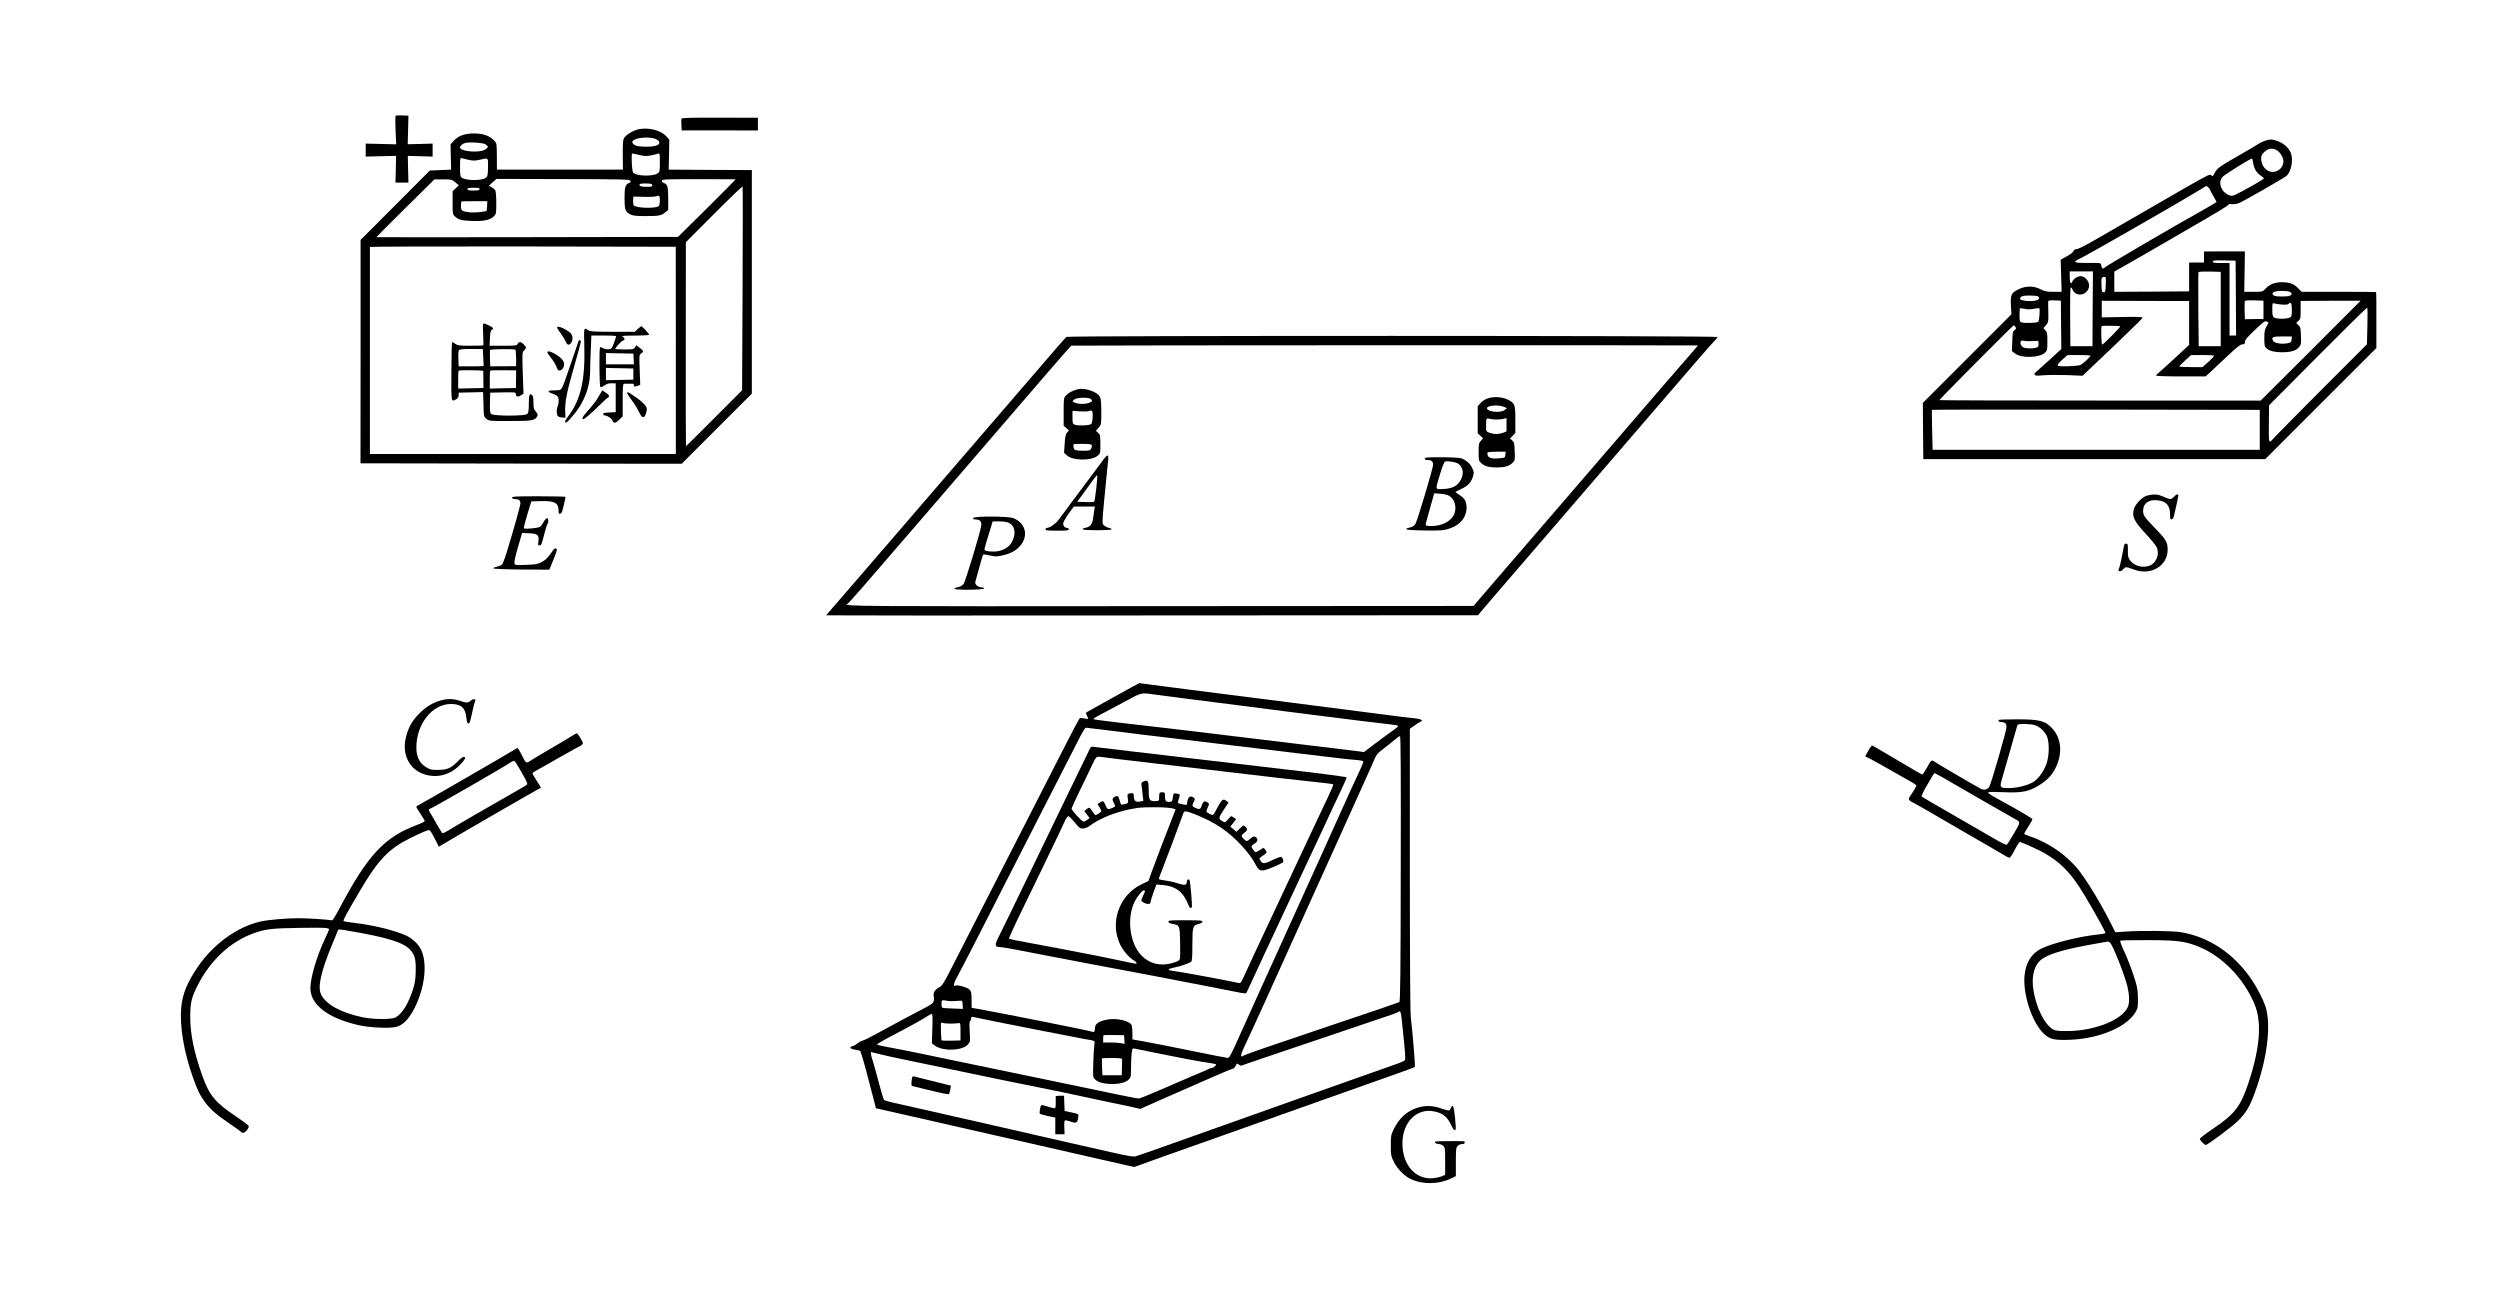 <?xml version="1.0" standalone="no"?>
<!DOCTYPE svg PUBLIC "-//W3C//DTD SVG 20010904//EN"
 "http://www.w3.org/TR/2001/REC-SVG-20010904/DTD/svg10.dtd">
<svg version="1.0" xmlns="http://www.w3.org/2000/svg"
 width="2690pt" height="1400pt" viewBox="0 0 2690 1400"
 preserveAspectRatio="xMidYMid meet">
<g transform="translate(0,1400) scale(0.1,-0.1)"
fill="#000000" stroke="none">
<path d="M4257 12754 c-4 -4 -4 -75 -1 -157 l7 -150 -164 4 -164 4 0 -70 0
-70 164 4 163 4 -3 -144 -4 -144 70 0 70 0 -4 144 -3 144 133 -4 134 -4 0 70
0 70 -134 -4 -134 -3 4 153 4 154 -65 3 c-36 2 -69 0 -73 -4z"/>
<path d="M7333 12724 c-2 -6 -3 -37 -1 -69 l3 -58 410 0 410 -1 0 69 0 68
-409 1 c-291 1 -410 -2 -413 -10z"/>
<path d="M6856 12605 c-59 -17 -126 -61 -144 -95 -9 -18 -12 -71 -11 -180 l2
-155 -678 0 -678 0 -1 142 c-1 142 -1 142 -30 172 -49 51 -119 75 -216 75
-101 0 -172 -26 -221 -82 l-31 -35 3 -136 3 -136 -114 -5 -115 -5 -372 -373
-373 -373 0 -1202 -1 -1202 1728 -3 1728 -2 377 377 378 378 0 1202 0 1203
-447 2 -448 3 4 161 3 161 -31 35 c-62 70 -208 104 -315 73z m204 -103 c22
-11 35 -24 35 -37 0 -31 -64 -47 -168 -43 -73 4 -91 8 -109 26 -18 17 -19 23
-8 36 30 38 189 49 250 18z m-1836 -55 c34 -23 33 -33 -6 -57 -63 -38 -268
-20 -268 23 0 19 30 44 60 50 54 11 187 1 214 -16z m1669 -118 c56 -13 96 -9
185 17 22 6 22 5 22 -95 0 -98 -1 -101 -27 -118 -52 -34 -230 -28 -261 10 -5
6 -12 56 -14 110 -3 94 -2 98 17 94 11 -3 46 -11 78 -18z m-1845 -50 c40 -9
64 -9 105 0 106 25 100 29 98 -79 -1 -80 -5 -98 -21 -111 -40 -34 -206 -35
-257 -3 -21 13 -23 22 -23 115 0 100 0 101 23 96 12 -4 46 -11 75 -18z m1734
-223 c7 -12 4 -18 -9 -23 -44 -15 -53 -42 -53 -163 0 -128 7 -147 63 -177 26
-14 58 -18 162 -18 147 0 171 5 214 41 l31 26 0 120 c0 128 -7 154 -46 169
-16 5 -24 15 -22 25 3 15 43 16 396 16 215 -1 394 -1 397 -1 3 -1 -135 -140
-307 -311 l-313 -309 -1623 -3 c-892 -2 -1622 -1 -1622 0 0 2 140 143 312 313
l312 309 94 0 c90 0 95 -1 131 -32 l38 -32 -33 -32 -34 -31 0 -125 c0 -116 1
-126 23 -145 40 -37 69 -45 171 -50 129 -7 209 9 248 47 27 28 28 31 28 145 0
64 -5 125 -10 136 -6 10 -24 26 -41 34 l-30 16 41 37 42 37 716 -2 c643 -1
716 -3 724 -17z m236 -48 c3 -16 -5 -18 -62 -18 -61 0 -84 9 -72 29 3 4 34 8
68 7 51 -1 63 -4 66 -18z m972 -1115 l-5 -1092 -300 -301 c-165 -166 -302
-301 -304 -301 -2 1 -3 495 -2 1098 l1 1097 302 303 c166 167 305 300 308 295
3 -4 3 -498 0 -1099z m-2830 1072 c0 -12 -14 -15 -65 -15 -51 0 -65 3 -65 15
0 12 14 15 65 15 51 0 65 -3 65 -15z m1940 -124 c0 -27 -6 -53 -12 -59 -35
-28 -250 -21 -269 9 -5 8 -8 32 -7 54 l3 40 110 -3 c61 -2 121 1 135 6 35 13
40 8 40 -47z m-1859 -56 c-1 -28 -4 -51 -5 -53 -11 -11 -131 -22 -180 -17 -86
10 -96 17 -96 69 0 23 2 45 4 47 3 3 67 4 143 4 l137 0 -3 -50z m2031 -1555
l0 -1115 -1646 0 -1646 0 0 1110 c0 611 0 1113 0 1118 0 4 740 6 1646 5 l1645
-3 1 -1115z"/>
<path d="M5197 10513 c-2 -5 -2 -57 2 -116 3 -60 4 -111 2 -113 -2 -2 -65 -4
-139 -4 -120 0 -137 2 -164 21 -16 12 -31 19 -34 16 -3 -3 -6 -145 -7 -316 -2
-339 -4 -328 53 -296 17 9 25 22 25 42 l0 28 132 3 131 3 4 -132 c3 -129 3
-131 31 -155 28 -24 30 -24 253 -24 239 0 270 5 294 50 9 17 7 26 -14 51 -22
26 -26 40 -26 99 0 47 -4 71 -15 80 -27 22 -35 0 -35 -95 0 -72 -4 -97 -16
-109 -23 -24 -365 -24 -389 0 -13 13 -15 36 -13 123 l3 106 138 3 c133 2 137
2 137 -18 0 -29 24 -35 55 -14 l28 18 -8 222 c-7 217 -6 223 14 243 27 27 26
35 -4 66 -31 30 -51 32 -65 5 -10 -19 -21 -20 -156 -20 l-146 0 4 81 c2 64 7
83 21 90 23 13 15 25 -36 49 -45 22 -54 24 -60 13z m3 -358 c3 -50 5 -92 4
-93 -2 -2 -62 -4 -136 -4 l-133 0 -3 82 c-2 45 1 87 7 93 6 8 52 12 133 12
l123 -1 5 -89z m346 82 c7 -6 11 -177 5 -177 -3 0 -67 -1 -141 -1 l-135 -1 -3
82 c-2 46 -1 88 1 94 4 10 263 13 273 3z m-346 -229 c1 -4 1 -47 1 -95 l1 -88
-136 -3 -136 -3 0 94 c0 52 2 96 5 98 8 9 265 6 265 -3z m353 -88 l-2 -95
-140 -3 -141 -3 0 94 c0 52 2 96 5 99 3 3 67 5 142 4 l137 -1 -1 -95z"/>
<path d="M5995 10480 c-3 -5 11 -31 31 -57 20 -26 46 -67 56 -90 21 -47 36
-53 61 -25 25 27 22 84 -5 109 -49 43 -133 80 -143 63z"/>
<path d="M6862 10460 l-32 -30 -238 0 c-181 0 -242 3 -257 13 -55 37 -53 41
-48 -156 11 -370 -37 -587 -171 -763 -30 -40 -41 -62 -34 -69 6 -7 25 6 55 40
141 154 213 330 213 518 0 41 3 142 7 225 l6 152 134 0 c73 0 133 -3 133 -7 0
-5 -11 -37 -24 -73 -23 -62 -25 -65 -59 -68 -21 -2 -46 4 -60 12 -13 9 -27 13
-30 9 -12 -11 -8 -421 3 -428 6 -4 25 4 43 17 23 18 44 24 77 24 l45 -1 0
-155 0 -155 -67 -3 c-52 -2 -68 -6 -68 -17 0 -8 7 -15 15 -15 29 0 76 -31 85
-55 13 -34 33 -31 75 10 l35 36 0 174 c0 133 3 175 13 176 12 1 86 1 100 0 4
-1 7 -8 7 -16 0 -17 9 -19 44 -5 l25 9 -6 161 c-6 157 -6 161 15 176 30 21 28
29 -14 61 l-37 28 -15 -23 c-13 -20 -22 -22 -113 -22 -55 0 -99 3 -99 6 0 13
65 84 82 89 25 8 23 30 -4 43 -18 8 12 11 128 11 83 1 154 4 158 8 6 6 -72 93
-84 93 -3 0 -20 -14 -38 -30z m-44 -322 l3 -58 -151 0 -150 0 0 60 0 61 148
-3 147 -3 3 -57z m-3 -163 l0 -60 -147 -3 -148 -3 0 66 0 66 148 -3 147 -3 0
-60z"/>
<path d="M6226 10332 c-2 -4 -39 -112 -82 -240 -42 -127 -85 -245 -95 -262
-18 -29 -22 -30 -85 -30 -74 0 -82 -14 -20 -35 22 -8 46 -20 54 -29 17 -17 18
-69 2 -110 -15 -39 -12 -92 5 -106 8 -6 29 -13 47 -13 l33 -2 -3 50 c-6 110
15 221 87 470 47 162 81 290 81 302 0 14 -16 18 -24 5z"/>
<path d="M5890 10209 c0 -6 15 -29 33 -52 34 -42 61 -87 71 -120 16 -50 76
-15 76 45 0 36 -42 80 -109 116 -47 24 -71 28 -71 11z"/>
<path d="M6467 9777 c-8 -12 -26 -42 -40 -67 -14 -25 -57 -80 -96 -123 -62
-68 -78 -97 -53 -97 12 0 93 71 175 152 43 43 82 78 87 78 4 0 10 6 13 14 4 9
-9 24 -33 40 l-40 26 -13 -23z"/>
<path d="M6747 9774 c-3 -3 17 -36 45 -73 28 -36 64 -94 81 -128 33 -72 56
-81 75 -30 7 18 12 43 12 55 0 31 -49 82 -129 135 -73 50 -74 50 -84 41z"/>
<path d="M24373 12486 c-22 -8 -54 -22 -70 -33 -15 -11 -109 -66 -208 -123
-217 -124 -239 -140 -266 -193 -20 -38 -22 -40 -35 -23 -12 17 -32 7 -296
-144 -312 -179 -629 -363 -929 -536 -118 -69 -206 -114 -222 -114 -19 0 -30
-7 -36 -22 -5 -14 -36 -37 -74 -57 l-64 -35 5 -173 5 -173 -86 0 c-73 0 -93 4
-139 27 -76 39 -161 39 -241 -1 -76 -37 -86 -59 -79 -178 l5 -90 -477 -477
-476 -476 2 -303 3 -302 1839 0 1840 0 598 598 598 597 0 299 c1 164 -1 300
-3 303 -3 2 -184 4 -403 3 l-399 0 -34 35 c-47 50 -93 68 -176 68 -79 1 -136
-22 -182 -73 -26 -29 -28 -30 -126 -30 l-99 0 4 218 3 217 -220 0 -220 -1 0
-59 0 -60 -80 0 -80 0 0 -155 0 -155 -402 -3 -403 -2 0 109 0 109 128 72 c129
73 355 204 830 480 145 84 266 158 269 165 3 9 15 12 36 8 18 -2 50 2 72 9 42
15 487 269 517 295 54 48 77 178 45 253 -22 50 -75 97 -135 120 -60 23 -81 24
-139 6z m127 -103 c33 -19 70 -80 70 -116 0 -65 -52 -117 -118 -117 -65 0
-122 67 -122 142 0 34 6 46 36 74 41 39 87 45 134 17z m-257 -131 c8 -61 36
-111 79 -139 21 -14 38 -29 38 -33 0 -4 -55 -38 -122 -76 -195 -108 -210 -115
-238 -109 -92 23 -142 137 -87 200 22 26 307 204 318 198 4 -1 9 -20 12 -41z
m-481 -269 c10 -9 18 -20 18 -24 0 -4 16 -35 35 -68 19 -32 35 -61 35 -64 0
-2 -46 -30 -102 -62 -373 -208 -1100 -634 -1110 -649 -10 -15 -25 2 -30 33 -3
23 -3 23 -140 22 -157 -2 -173 7 -85 48 73 34 1089 616 1267 726 47 29 87 53
89 54 3 1 13 -6 23 -16z m296 -1190 l2 -403 -35 0 -35 0 0 390 0 390 -90 0
c-74 0 -90 3 -90 15 0 13 18 15 123 13 l122 -3 3 -402z m-1541 -115 l-2 -403
-119 0 -119 0 -2 313 c-2 173 1 315 6 318 5 3 13 -6 18 -19 29 -75 132 -75
170 0 34 67 -31 157 -102 139 -28 -7 -61 -34 -70 -59 -13 -34 -27 -6 -27 54
l0 59 125 0 125 0 -3 -402z m1378 -3 l0 -400 -119 0 -118 0 -4 394 c-1 217 -1
398 2 403 3 5 58 7 122 6 l117 -3 0 -400z m-1237 263 c-3 -75 -5 -83 -23 -83
-18 0 -20 8 -23 69 -4 82 1 96 28 96 20 0 21 -5 18 -82z m1987 -82 c16 -12 17
-16 6 -30 -10 -12 -32 -16 -96 -16 -64 0 -86 4 -96 16 -23 27 14 44 96 44 45
0 78 -5 90 -14z m-2721 -42 c9 -3 16 -14 16 -24 0 -23 -67 -35 -143 -27 -60 8
-74 18 -52 41 12 12 35 16 90 16 40 0 80 -3 89 -6z m253 -309 l3 -260 -128
-118 c-70 -64 -136 -123 -146 -131 -11 -7 -17 -20 -14 -27 5 -12 22 -13 94 -7
49 4 164 5 256 2 l167 -7 68 65 c37 36 183 174 323 307 140 134 255 248 255
253 0 7 -57 10 -165 8 -91 -2 -190 -4 -220 -4 l-55 -1 0 90 0 89 470 -2 470
-1 0 -236 0 -236 -150 -139 c-82 -76 -162 -148 -177 -160 -16 -12 -28 -26 -28
-31 0 -5 109 -9 266 -9 l267 0 51 47 c28 26 111 104 184 173 102 96 140 125
160 125 23 0 27 4 27 26 0 21 24 49 107 128 95 91 110 101 128 91 l20 -11 -23
-42 c-19 -35 -23 -56 -23 -130 1 -82 3 -89 26 -107 36 -28 85 -40 163 -40 96
0 152 16 183 53 24 29 26 36 22 125 -3 83 -6 96 -25 112 -13 10 -23 21 -23 25
0 4 10 15 23 25 20 17 22 27 22 115 l0 97 323 2 c177 1 322 1 322 0 0 -1 -242
-243 -537 -538 l-538 -536 -1726 0 c-949 0 -1728 2 -1731 5 -4 5 791 805 800
805 3 0 11 -8 18 -17 11 -15 10 -20 -9 -35 -20 -15 -22 -28 -25 -121 l-4 -105
36 -27 c67 -51 261 -45 320 10 24 23 26 30 26 121 0 86 -3 100 -21 120 l-22
23 28 32 c26 32 27 36 25 138 -2 59 -2 112 -1 119 1 9 19 12 69 10 l67 -3 2
-260z m2178 162 l0 -99 -100 -1 -100 -2 -3 89 c-2 49 0 96 2 103 4 11 28 13
103 11 l98 -3 0 -98z m199 56 c35 -3 62 -1 69 6 27 27 37 11 37 -62 0 -69 -2
-74 -25 -85 -35 -16 -146 -15 -167 2 -14 10 -18 28 -18 86 0 71 1 72 23 65 12
-4 48 -10 81 -12z m919 -233 l-5 -195 -512 -512 c-281 -282 -512 -517 -514
-523 -2 -5 -10 -10 -18 -10 -11 0 -13 35 -11 195 l2 194 525 528 c289 291 528
526 531 523 4 -3 5 -93 2 -200z m-3590 187 c29 6 55 9 59 7 11 -7 1 -135 -11
-147 -13 -13 -156 -16 -183 -5 -15 6 -18 20 -18 76 0 38 2 71 5 74 3 3 26 0
51 -5 32 -8 61 -7 97 0z m931 -188 c6 -6 -176 -191 -194 -197 -10 -4 -15 190
-6 199 7 6 194 5 200 -2z m1844 -141 c-3 -29 -7 -33 -43 -41 -61 -13 -143 0
-156 25 -22 41 -7 48 101 48 l101 0 -3 -32z m-2814 -19 c28 0 60 2 71 3 17 3
20 -3 20 -32 0 -28 -4 -35 -25 -41 -41 -12 -113 -10 -140 4 -42 21 -40 85 2
71 12 -3 45 -6 72 -5z m649 -155 c7 -7 -72 -82 -107 -101 -12 -6 -72 -12 -136
-14 -134 -2 -136 0 -57 73 l52 47 121 1 c66 0 124 -3 127 -6z m1330 -1 c3 -5
-24 -34 -59 -65 l-65 -58 -124 0 c-69 0 -125 3 -125 8 0 4 28 33 62 64 l63 57
122 1 c67 0 124 -3 126 -7z m492 -798 l0 -215 -1760 0 -1760 0 -5 212 c-3 117
-4 215 -3 218 0 3 795 4 1765 3 l1763 -3 0 -215z"/>
<path d="M11475 10375 c-7 -5 -57 -62 -112 -125 -54 -63 -296 -344 -538 -625
-241 -280 -493 -573 -560 -650 -67 -77 -359 -417 -650 -755 -291 -338 -573
-665 -627 -726 -54 -62 -98 -113 -98 -115 0 -2 1578 -3 3507 -1 l3507 2 30 37
c17 21 76 90 130 153 526 610 674 782 891 1034 138 160 446 518 685 796 240
278 517 600 616 715 100 116 191 219 203 229 11 11 21 24 21 30 0 15 -6987 16
-7005 1z m6795 -92 c0 -1 -48 -58 -107 -125 -60 -68 -385 -444 -723 -837 -338
-393 -730 -848 -870 -1010 -140 -163 -358 -416 -485 -563 l-230 -268 -3373 -2
c-3277 -3 -3423 -2 -3364 24 14 6 178 194 792 907 338 393 732 850 874 1015
143 166 366 425 497 577 131 153 243 279 248 280 12 4 6741 6 6741 2z"/>
<path d="M11595 9811 c-54 -14 -100 -38 -125 -66 -24 -26 -25 -30 -25 -177 l0
-150 29 -24 28 -25 -19 -22 c-16 -17 -22 -42 -27 -120 l-7 -99 31 -28 c62 -58
263 -60 330 -4 30 25 30 27 30 126 0 93 -2 101 -24 121 l-24 21 29 34 c29 33
29 33 29 168 0 103 -4 142 -16 165 -28 54 -164 100 -239 80z m136 -101 c33
-18 22 -37 -31 -50 -51 -12 -108 -7 -144 12 -19 10 -19 11 3 29 26 21 138 27
172 9z m26 -205 c-2 -30 -9 -61 -15 -67 -16 -16 -140 -22 -174 -9 -27 10 -28
13 -28 80 l0 70 78 -5 c42 -3 88 -2 102 4 33 13 41 -2 37 -73z m-9 -298 c2 -9
-2 -25 -8 -36 -9 -18 -20 -21 -88 -21 -47 0 -83 5 -90 12 -11 11 -17 50 -8 59
2 2 46 3 98 3 76 -1 94 -4 96 -17z"/>
<path d="M16007 9713 c-27 -9 -60 -30 -77 -50 l-30 -34 0 -145 0 -146 29 -27
29 -27 -24 -27 c-22 -25 -24 -38 -24 -121 0 -89 1 -93 29 -120 34 -32 82 -46
166 -46 84 0 132 14 167 47 29 28 30 29 26 126 -3 90 -5 100 -27 118 l-24 20
29 30 29 30 0 140 c1 165 -6 183 -81 219 -63 30 -152 36 -217 13z m171 -89
l37 -15 -24 -20 c-44 -36 -191 -21 -191 19 0 29 121 40 178 16z m-78 -138 c30
0 67 3 83 8 l27 8 0 -71 0 -72 -35 -15 c-19 -7 -53 -14 -75 -14 -22 0 -56 7
-75 14 -35 15 -35 15 -35 79 0 71 5 82 35 71 11 -4 45 -8 75 -8z m98 -378 c-3
-31 -6 -33 -50 -38 -83 -10 -128 -1 -139 27 -5 14 -7 29 -3 34 3 5 48 9 100 9
l95 0 -3 -32z"/>
<path d="M11838 9008 c-37 -51 -98 -133 -136 -183 -38 -49 -117 -155 -176
-235 -58 -80 -121 -164 -139 -187 -33 -42 -92 -83 -121 -83 -9 0 -16 -7 -16
-15 0 -13 21 -15 125 -15 104 0 125 2 125 15 0 8 -8 15 -18 15 -25 0 -42 19
-42 48 0 13 26 59 57 103 l58 79 113 0 114 0 -6 -27 c-2 -16 -7 -50 -11 -78
-11 -91 -30 -115 -98 -127 -10 -2 -18 -7 -18 -13 1 -14 311 -14 312 0 0 5 -14
13 -32 16 -17 4 -40 16 -51 27 -20 19 -20 21 2 258 12 132 28 292 35 358 21
170 16 173 -77 44z m-42 -264 c-9 -75 -19 -140 -23 -143 -4 -4 -47 -5 -95 -3
l-87 3 57 78 c31 43 79 108 105 145 27 38 51 66 53 63 3 -3 -2 -67 -10 -143z"/>
<path d="M15330 9065 c0 -10 10 -15 33 -15 40 0 57 -15 57 -51 0 -36 -167
-595 -189 -634 -12 -22 -29 -33 -59 -40 -85 -21 -42 -30 155 -33 177 -2 203 0
264 19 120 38 189 121 189 228 0 66 -20 100 -77 136 -23 16 -43 29 -43 31 0 2
29 17 63 33 71 31 108 72 127 137 11 36 10 47 -8 86 -21 49 -66 88 -121 107
-20 6 -106 11 -212 11 -152 0 -179 -2 -179 -15z m360 -54 c52 -37 64 -104 30
-170 -36 -71 -90 -99 -200 -103 -79 -4 -78 -12 -24 164 24 81 44 129 54 132
29 8 115 -6 140 -23z m-105 -342 c63 -31 93 -120 64 -196 -29 -78 -131 -133
-244 -133 -52 0 -65 3 -65 16 0 8 16 68 35 132 19 64 39 137 45 161 l11 43 62
-4 c34 -2 75 -11 92 -19z"/>
<path d="M10470 8425 c0 -10 10 -15 28 -15 47 0 66 -21 60 -66 -9 -69 -169
-598 -189 -626 -13 -18 -33 -30 -60 -35 -22 -4 -40 -12 -40 -18 1 -16 313 -13
319 3 2 8 -7 12 -27 12 -36 0 -74 33 -67 58 3 9 21 78 42 152 20 74 39 138 43
142 3 4 35 0 71 -8 54 -13 75 -14 125 -3 77 15 134 42 179 82 118 107 95 262
-48 321 -55 23 -436 24 -436 1z m385 -51 c69 -32 81 -122 30 -211 -29 -48 -70
-75 -138 -92 -50 -12 -143 -5 -153 11 -3 4 4 36 15 71 11 34 31 101 46 150
l26 87 70 0 c44 0 84 -6 104 -16z"/>
<path d="M23100 8667 c-53 -17 -126 -93 -140 -147 -21 -79 3 -129 124 -259 57
-61 111 -127 121 -147 35 -73 0 -169 -72 -199 -74 -31 -169 -6 -214 56 -20 29
-24 45 -23 107 1 64 -1 72 -18 72 -21 0 -21 0 -38 -95 -14 -81 -36 -171 -45
-185 -4 -6 1 -13 10 -16 10 -4 25 4 40 20 27 30 28 30 123 -5 178 -64 356 43
356 216 0 80 -17 110 -134 230 -119 123 -130 139 -130 191 0 78 60 121 154
111 94 -9 136 -56 136 -151 0 -49 2 -57 18 -54 10 2 20 17 24 38 4 19 15 67
24 105 27 120 28 125 12 125 -8 0 -24 -11 -36 -25 -25 -28 -41 -31 -85 -11
-75 32 -90 36 -130 35 -23 -1 -58 -6 -77 -12z"/>
<path d="M5510 8645 c0 -10 10 -15 33 -15 38 0 57 -15 57 -46 0 -22 -80 -307
-147 -524 -19 -63 -42 -123 -50 -132 -9 -10 -33 -21 -55 -25 -21 -4 -40 -12
-41 -18 -1 -6 106 -11 301 -13 l302 -2 14 32 c8 18 28 68 45 111 27 69 28 79
14 84 -11 4 -22 -2 -32 -17 -48 -74 -81 -107 -126 -130 -43 -21 -67 -25 -167
-28 -116 -4 -117 -4 -123 19 -3 14 13 87 39 174 l44 150 73 -3 c93 -3 112 -19
102 -89 -5 -40 -4 -45 13 -41 20 3 21 6 55 138 12 47 26 89 31 95 11 12 10 52
-1 59 -10 6 -31 -17 -50 -54 -7 -14 -21 -32 -33 -39 -25 -15 -163 -27 -171
-15 -3 5 14 72 37 149 l43 140 103 3 c147 4 190 -19 190 -101 0 -31 3 -38 17
-35 10 2 21 17 24 33 4 17 14 56 22 87 8 31 13 59 9 62 -3 3 -133 6 -289 6
-245 0 -283 -2 -283 -15z"/>
<path d="M11980 6497 c-151 -84 -281 -156 -287 -160 -10 -6 -10 -15 3 -38 8
-17 14 -32 12 -34 -2 -2 -21 0 -43 5 -29 7 -43 6 -51 -3 -6 -7 -73 -133 -149
-282 -76 -148 -179 -351 -230 -450 -51 -99 -159 -310 -240 -470 -81 -159 -180
-353 -220 -430 -65 -125 -164 -320 -526 -1030 -97 -191 -111 -212 -145 -230
-45 -23 -65 -58 -57 -97 11 -57 -2 -75 -88 -119 -82 -41 -345 -182 -540 -289
-58 -32 -118 -62 -135 -66 -16 -4 -42 -18 -57 -31 -16 -12 -39 -26 -53 -29
-40 -10 -28 -31 24 -38 26 -3 52 -10 57 -14 6 -4 40 -117 75 -252 35 -135 71
-272 80 -305 l15 -60 385 -87 c212 -48 484 -110 605 -138 121 -27 319 -72 440
-100 121 -28 319 -73 440 -100 121 -28 375 -85 565 -129 l344 -78 61 22 c33
13 146 53 250 90 105 37 253 89 330 117 77 27 214 76 305 108 91 32 230 82
310 110 80 28 219 78 310 110 91 32 230 82 310 110 80 28 219 78 310 110 91
32 228 81 305 108 77 28 226 80 330 117 105 37 194 70 198 74 7 7 -17 306 -43
541 -6 51 -10 696 -10 1592 l0 1506 48 34 c26 19 55 37 65 41 40 15 9 32 -74
40 -46 4 -149 16 -229 27 -80 11 -251 33 -380 49 -129 17 -343 44 -475 61
-132 17 -346 44 -475 61 -129 16 -302 38 -385 49 -82 11 -312 40 -510 65 -198
25 -389 50 -425 55 -36 5 -67 10 -70 10 -3 0 -129 -69 -280 -153z m420 33 c36
-5 191 -25 345 -45 154 -19 366 -47 470 -60 105 -13 297 -38 428 -55 130 -16
342 -43 470 -60 350 -45 783 -98 860 -106 37 -3 69 -10 72 -14 2 -4 -23 -27
-58 -51 -34 -23 -118 -85 -187 -137 l-124 -94 -81 11 c-69 9 -525 64 -1505
182 -135 16 -360 43 -500 60 -140 17 -382 45 -537 62 -155 18 -285 35 -288 39
-4 4 28 25 71 47 44 22 158 83 254 135 188 103 190 104 310 86z m-554 -379
c82 -11 262 -33 399 -50 138 -16 367 -44 510 -61 143 -17 368 -44 500 -60 132
-16 357 -43 500 -60 143 -17 370 -45 505 -61 135 -17 282 -33 328 -36 56 -4
82 -10 82 -19 0 -7 -20 -54 -44 -106 -25 -51 -109 -235 -187 -408 -77 -173
-185 -412 -239 -530 -54 -118 -207 -456 -340 -750 -133 -294 -278 -614 -322
-710 -44 -96 -132 -290 -194 -430 -102 -229 -116 -255 -136 -253 -13 1 -189
35 -393 77 -203 42 -428 86 -500 99 l-130 23 0 65 c0 35 -4 74 -8 86 -17 48
-156 81 -260 63 -100 -19 -137 -46 -137 -103 0 -31 -8 -37 -34 -27 -32 12
-929 191 -1216 243 l-75 13 -1 89 c-1 82 -3 90 -27 111 -27 23 -129 50 -147
39 -28 -17 -17 31 23 102 24 43 122 231 217 418 95 187 216 426 270 530 134
261 310 605 485 950 81 160 178 349 215 420 37 72 93 181 124 243 31 61 62
112 70 112 7 0 81 -9 162 -19z m3226 -1498 c-1 -1129 -5 -1430 -15 -1436 -6
-4 -326 -113 -711 -242 -757 -255 -954 -323 -973 -338 -29 -22 -22 25 15 99
22 44 115 246 207 449 92 204 189 417 215 475 26 58 89 197 140 310 104 230
307 680 380 840 26 58 89 197 140 310 51 113 138 306 194 430 56 124 113 251
126 283 21 49 36 66 95 110 38 29 92 71 119 95 27 23 55 42 60 42 8 0 10 -427
8 -1427z m-4812 -1425 c25 1 56 3 70 4 23 3 25 -1 28 -42 l3 -46 -103 4 c-57
2 -109 5 -115 7 -14 5 -18 67 -6 79 4 4 24 4 43 -1 19 -4 55 -7 80 -5z m4823
-199 c5 -46 16 -162 26 -257 15 -155 15 -174 1 -186 -8 -7 -107 -45 -220 -83
-113 -39 -371 -130 -575 -203 -203 -72 -482 -171 -620 -220 -302 -107 -907
-322 -1215 -432 -124 -44 -240 -84 -258 -89 -26 -8 -71 -1 -235 36 -111 26
-310 71 -442 100 -132 30 -319 72 -415 95 -96 22 -254 58 -350 80 -96 22 -373
85 -615 140 -242 55 -485 110 -540 122 -55 12 -105 26 -112 32 -6 6 -32 90
-57 186 -25 96 -54 202 -65 235 -19 56 -26 95 -17 95 2 0 46 -11 97 -24 52
-13 164 -38 249 -55 206 -43 768 -160 1060 -221 129 -27 316 -65 415 -84 99
-20 212 -43 250 -51 39 -9 198 -43 355 -76 157 -33 327 -69 378 -80 l93 -21
42 20 c24 11 133 59 242 107 110 48 311 136 447 196 136 60 254 109 262 109 9
0 23 14 31 31 16 29 17 30 35 14 10 -9 23 -14 29 -11 5 4 355 123 778 265 422
143 797 269 833 282 36 12 69 26 75 30 21 20 30 -1 38 -82z m-5051 -97 l-5
-158 28 -22 c84 -66 301 -60 360 10 25 29 25 33 19 137 -5 77 -3 110 5 115 6
4 11 16 11 28 0 16 5 19 23 15 115 -26 1093 -219 1197 -237 120 -20 113 -15
105 -63 -4 -23 -9 -111 -11 -194 -5 -151 -5 -153 19 -177 32 -32 95 -49 182
-50 85 0 149 17 181 49 22 22 24 32 24 127 0 57 3 127 7 156 6 51 7 54 32 49
14 -3 159 -32 321 -65 162 -33 345 -68 405 -77 173 -27 160 -23 140 -45 -10
-11 -24 -20 -32 -20 -7 0 -21 -4 -31 -9 -9 -6 -93 -42 -187 -81 -93 -40 -256
-110 -361 -156 -106 -46 -201 -84 -212 -84 -22 0 -183 33 -1052 215 -305 64
-674 140 -820 170 -146 30 -359 74 -475 99 -115 24 -266 54 -335 66 -69 12
-129 26 -133 30 -5 4 67 47 160 95 190 99 331 177 383 212 19 13 40 23 46 23
8 0 10 -44 6 -158z m198 54 c36 0 74 3 85 5 19 4 20 -1 20 -91 l0 -95 -102 -3
c-57 -1 -103 1 -103 5 -7 101 -8 178 -4 185 3 5 13 6 23 1 9 -4 45 -7 81 -7z
m1868 -172 l3 -46 -38 7 c-21 4 -73 8 -115 8 l-78 -1 0 37 c0 21 2 40 4 42 2
2 53 3 113 2 l108 -2 3 -47z m-24 -212 c-1 -6 -2 -48 -2 -92 l-2 -80 -104 0
-104 0 -4 88 c-2 48 -3 90 -2 93 2 3 51 5 111 5 80 -1 108 -4 107 -14z"/>
<path d="M11731 5952 c-9 -17 -553 -1140 -681 -1407 -103 -214 -272 -562 -310
-637 -38 -76 -35 -98 13 -98 18 0 100 -13 182 -29 83 -17 224 -44 315 -61 91
-17 185 -35 210 -40 61 -13 422 -81 660 -125 107 -20 296 -56 420 -80 124 -24
322 -63 440 -85 118 -23 258 -50 310 -61 115 -23 119 -23 127 -1 6 16 293 632
593 1272 195 415 297 633 327 700 14 30 54 115 89 189 35 74 64 139 64 145 0
7 -236 39 -673 89 -1686 197 -2024 237 -2049 241 -20 4 -30 0 -37 -12z m743
-172 c325 -38 629 -74 676 -79 280 -35 1038 -121 1108 -127 45 -4 85 -11 88
-15 2 -4 -25 -70 -62 -146 -36 -76 -112 -237 -169 -358 -56 -121 -172 -368
-258 -550 -353 -751 -457 -975 -481 -1030 -23 -50 -29 -56 -48 -52 -63 15
-449 88 -563 107 -71 11 -145 23 -163 26 -46 7 -32 21 36 34 64 13 160 46 179
62 10 8 13 56 13 183 0 194 5 210 70 224 20 4 36 14 38 23 3 14 -18 16 -183
16 -167 0 -186 -1 -183 -16 2 -11 18 -19 48 -24 72 -12 75 -18 78 -194 2 -85
1 -166 -2 -179 -5 -20 -19 -28 -77 -46 -128 -39 -250 -10 -337 80 -128 132
-161 406 -71 584 29 55 79 117 96 117 18 0 17 -9 -7 -58 -27 -55 -26 -58 15
-78 38 -18 65 -13 65 10 0 8 14 54 31 102 l32 87 68 -6 c143 -12 225 -76 278
-219 10 -28 25 -36 35 -19 7 11 -16 277 -25 292 -9 16 -29 2 -29 -20 0 -37
-22 -40 -100 -15 -41 14 -103 27 -137 31 -41 4 -63 10 -63 18 0 7 13 44 29 81
25 60 226 597 237 632 6 20 40 14 132 -24 116 -47 192 -87 277 -144 142 -96
305 -271 368 -397 38 -73 60 -76 185 -23 53 23 101 45 105 49 14 14 -4 61 -22
61 -10 0 -46 -14 -80 -30 -93 -46 -114 -48 -136 -14 -18 27 -18 28 4 43 70 50
67 46 47 75 -16 25 -19 26 -39 13 -70 -45 -65 -44 -91 -12 -28 35 -26 45 14
69 31 18 38 44 18 64 -18 18 -36 15 -66 -13 -33 -31 -39 -31 -69 -3 -30 28
-29 42 7 68 35 25 37 40 10 65 -20 18 -21 18 -58 -18 l-38 -37 -33 28 -33 27
31 39 c17 21 31 40 31 41 0 2 -12 11 -27 20 -27 18 -27 18 -58 -20 -28 -32
-35 -36 -53 -26 -55 30 -55 35 3 124 l54 82 -22 17 c-34 27 -48 18 -87 -52
-62 -116 -53 -107 -94 -87 -41 19 -42 23 -19 72 16 34 16 36 -3 50 -28 21 -48
14 -60 -23 -16 -49 -25 -55 -67 -37 -41 17 -44 26 -21 70 14 27 14 30 -3 43
-33 24 -57 11 -66 -36 l-8 -44 -42 7 c-23 4 -45 10 -50 14 -4 4 -1 26 8 50 16
45 14 48 -35 53 -23 3 -25 -1 -30 -42 -5 -41 -8 -45 -34 -48 -38 -5 -51 11
-51 61 0 40 -1 42 -30 42 -27 0 -30 -3 -32 -35 -1 -19 -2 -41 -2 -47 -1 -9
-17 -13 -46 -13 -57 0 -65 14 -65 125 0 94 -9 108 -57 86 -21 -10 -24 -16 -20
-44 3 -17 9 -62 12 -98 l7 -66 -38 -8 c-44 -8 -64 10 -64 56 0 34 -7 39 -43
32 -28 -5 -28 -7 -22 -53 7 -52 6 -54 -42 -64 -31 -7 -32 -6 -44 36 -16 57
-20 60 -52 46 -30 -14 -33 -31 -12 -68 20 -35 19 -38 -21 -55 -44 -18 -50 -15
-71 36 -17 43 -27 47 -61 23 l-23 -16 21 -32 c11 -19 20 -38 20 -44 0 -10 -49
-42 -64 -42 -3 0 -18 18 -32 40 -30 46 -33 47 -65 22 l-22 -19 28 -37 29 -38
-25 -19 c-13 -10 -31 -19 -40 -19 -18 0 -129 120 -129 139 0 6 39 91 86 189
48 97 104 215 126 262 52 111 54 113 102 106 21 -4 305 -38 630 -76z m152
-481 l24 -8 -21 -53 c-41 -100 -206 -533 -239 -625 l-33 -93 -74 -35 c-238
-115 -343 -405 -233 -642 31 -67 93 -141 146 -174 19 -11 34 -25 34 -31 0 -12
-12 -10 -175 26 -103 23 -328 68 -740 146 -55 11 -179 33 -275 51 -96 17 -178
35 -183 38 -4 4 63 151 149 327 86 175 171 351 189 389 18 39 74 156 125 260
51 105 108 224 126 265 18 41 39 76 47 78 8 2 39 -28 69 -65 51 -63 59 -69 91
-68 21 1 49 12 69 27 119 90 317 165 513 194 96 14 348 10 391 -7z"/>
<path d="M9815 2409 c-2 -8 -6 -32 -7 -53 -3 -39 -2 -40 37 -49 22 -5 112 -27
199 -48 88 -22 163 -36 167 -32 4 5 10 27 14 50 l7 42 -39 9 c-21 6 -103 26
-183 46 -80 19 -155 38 -167 42 -15 4 -24 2 -28 -7z"/>
<path d="M11359 2203 c0 -5 0 -33 1 -64 1 -32 -3 -60 -8 -63 -5 -3 -39 4 -75
16 -37 12 -69 19 -73 16 -11 -12 -23 -83 -15 -91 5 -5 44 -16 87 -26 l79 -16
0 -90 0 -90 50 0 50 0 -3 71 c-2 40 1 75 6 78 6 3 29 -1 52 -9 75 -27 85 -21
93 55 2 23 -3 26 -73 40 l-75 16 -3 82 -3 82 -44 0 c-25 0 -45 -3 -46 -7z"/>
<path d="M4748 6465 c-90 -25 -161 -67 -234 -140 -82 -81 -126 -162 -150 -275
-38 -179 48 -337 210 -384 142 -42 283 1 389 118 43 48 51 65 32 72 -10 4 -33
-11 -66 -45 -75 -76 -117 -95 -215 -95 -73 -1 -85 2 -129 29 -72 44 -105 112
-105 214 1 251 170 465 370 466 111 0 156 -38 168 -145 5 -47 11 -65 21 -65
15 0 21 21 51 160 7 33 17 68 22 78 14 27 -19 34 -46 8 -27 -26 -45 -26 -120
-1 -66 22 -128 24 -198 5z"/>
<path d="M21507 6254 c-12 -12 4 -24 32 -24 35 0 51 -17 51 -54 0 -37 -166
-613 -186 -643 -19 -30 -57 -38 -91 -20 -54 28 -468 270 -496 290 -34 24 -37
21 -87 -70 -21 -37 -42 -67 -48 -66 -10 2 -66 35 -377 219 -82 49 -155 90
-160 92 -6 1 -25 -24 -43 -57 l-32 -60 37 -18 c21 -9 121 -65 223 -123 102
-59 209 -119 238 -135 28 -15 52 -33 52 -39 0 -6 -20 -41 -44 -78 -43 -62 -44
-67 -27 -82 10 -9 20 -16 24 -16 3 0 70 -38 149 -83 79 -46 294 -171 478 -277
184 -106 352 -203 372 -216 21 -13 43 -24 50 -24 7 0 33 38 56 85 24 47 49 85
56 85 7 0 59 -21 117 -47 282 -126 414 -248 589 -543 113 -191 219 -383 215
-390 -3 -4 -38 -11 -77 -15 -192 -18 -492 -92 -614 -152 -108 -53 -170 -156
-181 -302 -14 -199 81 -485 202 -607 67 -67 114 -79 291 -72 311 13 601 134
699 292 28 47 30 55 29 150 0 74 -7 121 -23 176 -35 118 -80 237 -129 343 -25
53 -42 101 -38 105 4 4 137 7 294 6 316 0 401 -11 547 -69 255 -102 488 -342
604 -620 80 -192 60 -466 -63 -840 -87 -262 -149 -342 -388 -503 -76 -51 -138
-99 -138 -106 0 -12 50 -66 62 -66 22 0 286 197 348 259 89 89 123 146 179
296 137 369 183 743 116 940 -25 73 -89 198 -142 276 -191 286 -463 469 -769
519 -87 14 -415 18 -581 7 l-122 -8 -47 93 c-98 197 -239 431 -335 559 -127
168 -327 310 -535 379 -35 12 -64 25 -64 29 0 4 20 39 45 77 24 38 45 74 44
79 0 9 -160 103 -388 227 -47 25 -87 52 -89 58 -4 10 33 11 159 6 217 -10 290
7 417 92 70 48 113 96 147 163 80 157 68 319 -31 429 -76 84 -136 100 -380
100 -105 0 -194 -3 -197 -6z m384 -56 c57 -16 114 -70 136 -126 25 -66 23
-206 -6 -287 -29 -82 -82 -158 -135 -194 -57 -39 -178 -71 -272 -71 -93 0 -99
7 -75 91 32 114 162 563 167 582 4 14 17 17 76 17 39 0 88 -5 109 -12z m-895
-617 c207 -120 638 -368 679 -390 69 -37 69 -31 -2 -154 -36 -62 -71 -117 -77
-124 -8 -9 -48 10 -166 79 -85 50 -288 167 -450 260 -162 93 -299 173 -303
177 -4 4 18 53 49 107 79 137 83 144 93 144 4 0 84 -44 177 -99z m1707 -1723
c29 -23 156 -341 188 -473 22 -94 24 -173 5 -219 -58 -139 -357 -259 -651
-260 -96 -1 -126 3 -151 16 -93 51 -185 233 -215 428 -19 126 1 233 57 298 67
79 247 135 659 206 44 8 83 14 86 15 3 1 13 -5 22 -11z"/>
<path d="M6145 6076 c-27 -18 -126 -77 -220 -131 -93 -54 -190 -112 -214 -128
-52 -35 -50 -36 -103 71 -17 34 -35 62 -40 62 -6 0 -22 -8 -36 -18 -34 -24
-995 -579 -1027 -594 -14 -6 -25 -15 -25 -20 0 -5 20 -39 45 -76 25 -37 45
-71 45 -77 0 -6 -35 -23 -77 -39 -357 -132 -536 -324 -846 -911 -34 -66 -68
-119 -73 -118 -46 9 -270 23 -359 23 -139 0 -331 -17 -414 -36 -249 -57 -503
-241 -671 -485 -115 -168 -167 -294 -180 -440 -17 -203 26 -466 124 -747 50
-142 78 -199 131 -270 61 -82 123 -135 265 -232 65 -44 122 -85 125 -90 11
-18 40 -9 63 21 13 16 21 36 18 44 -3 8 -65 54 -139 104 -222 148 -285 225
-360 436 -89 249 -130 449 -130 630 0 154 12 207 76 335 140 279 359 482 617
572 121 42 195 50 487 54 276 4 313 2 313 -18 0 -5 -20 -51 -44 -101 -88 -185
-156 -416 -156 -529 0 -178 186 -322 515 -398 117 -27 331 -38 405 -20 77 18
142 86 204 210 110 223 137 481 64 627 -29 57 -96 119 -161 148 -129 57 -361
113 -557 135 -58 7 -109 15 -113 20 -8 7 24 66 176 325 193 329 308 451 533
563 129 64 202 95 216 89 7 -3 33 -44 56 -91 l44 -87 36 22 c146 88 944 549
1011 585 28 14 51 28 51 30 0 2 -20 35 -45 73 -25 38 -45 74 -45 79 0 6 17 19
38 30 20 10 133 74 250 141 117 66 216 121 219 121 4 0 14 7 24 16 16 15 15
19 -14 70 -17 30 -36 54 -42 53 -5 0 -32 -15 -60 -33z m-531 -389 c64 -115 67
-122 50 -135 -11 -7 -73 -44 -139 -81 -199 -112 -646 -371 -703 -408 -29 -18
-57 -31 -61 -28 -5 2 -31 44 -59 92 -27 49 -59 105 -72 125 -21 36 -21 38 -3
45 37 14 821 465 871 502 14 10 31 17 37 14 5 -2 41 -59 79 -126z m-1860
-1703 c413 -70 591 -125 663 -207 47 -54 58 -98 56 -222 -1 -85 -7 -128 -26
-190 -49 -159 -119 -274 -191 -313 -42 -23 -239 -22 -354 2 -232 49 -392 136
-446 243 -41 82 -4 247 123 553 27 63 51 123 54 133 8 21 7 21 121 1z"/>
<path d="M15246 2079 c-112 -38 -191 -111 -249 -229 -30 -61 -32 -72 -32 -175
0 -105 2 -114 33 -177 35 -72 113 -152 178 -183 132 -63 308 -60 442 7 l47 23
0 151 c0 135 2 154 19 173 11 12 31 21 48 21 18 0 28 5 28 15 0 8 -3 15 -7 15
-62 4 -305 1 -309 -3 -12 -12 9 -27 37 -27 16 0 38 -9 49 -20 18 -18 20 -33
20 -166 l0 -145 -37 -16 c-21 -9 -64 -18 -96 -21 -188 -15 -326 144 -327 374
0 231 157 387 347 344 93 -20 139 -60 183 -157 18 -40 33 -53 43 -35 3 4 0 61
-7 126 -11 122 -26 154 -46 102 -12 -32 -17 -32 -108 -1 -90 31 -173 32 -256
4z"/>
</g>
</svg>
